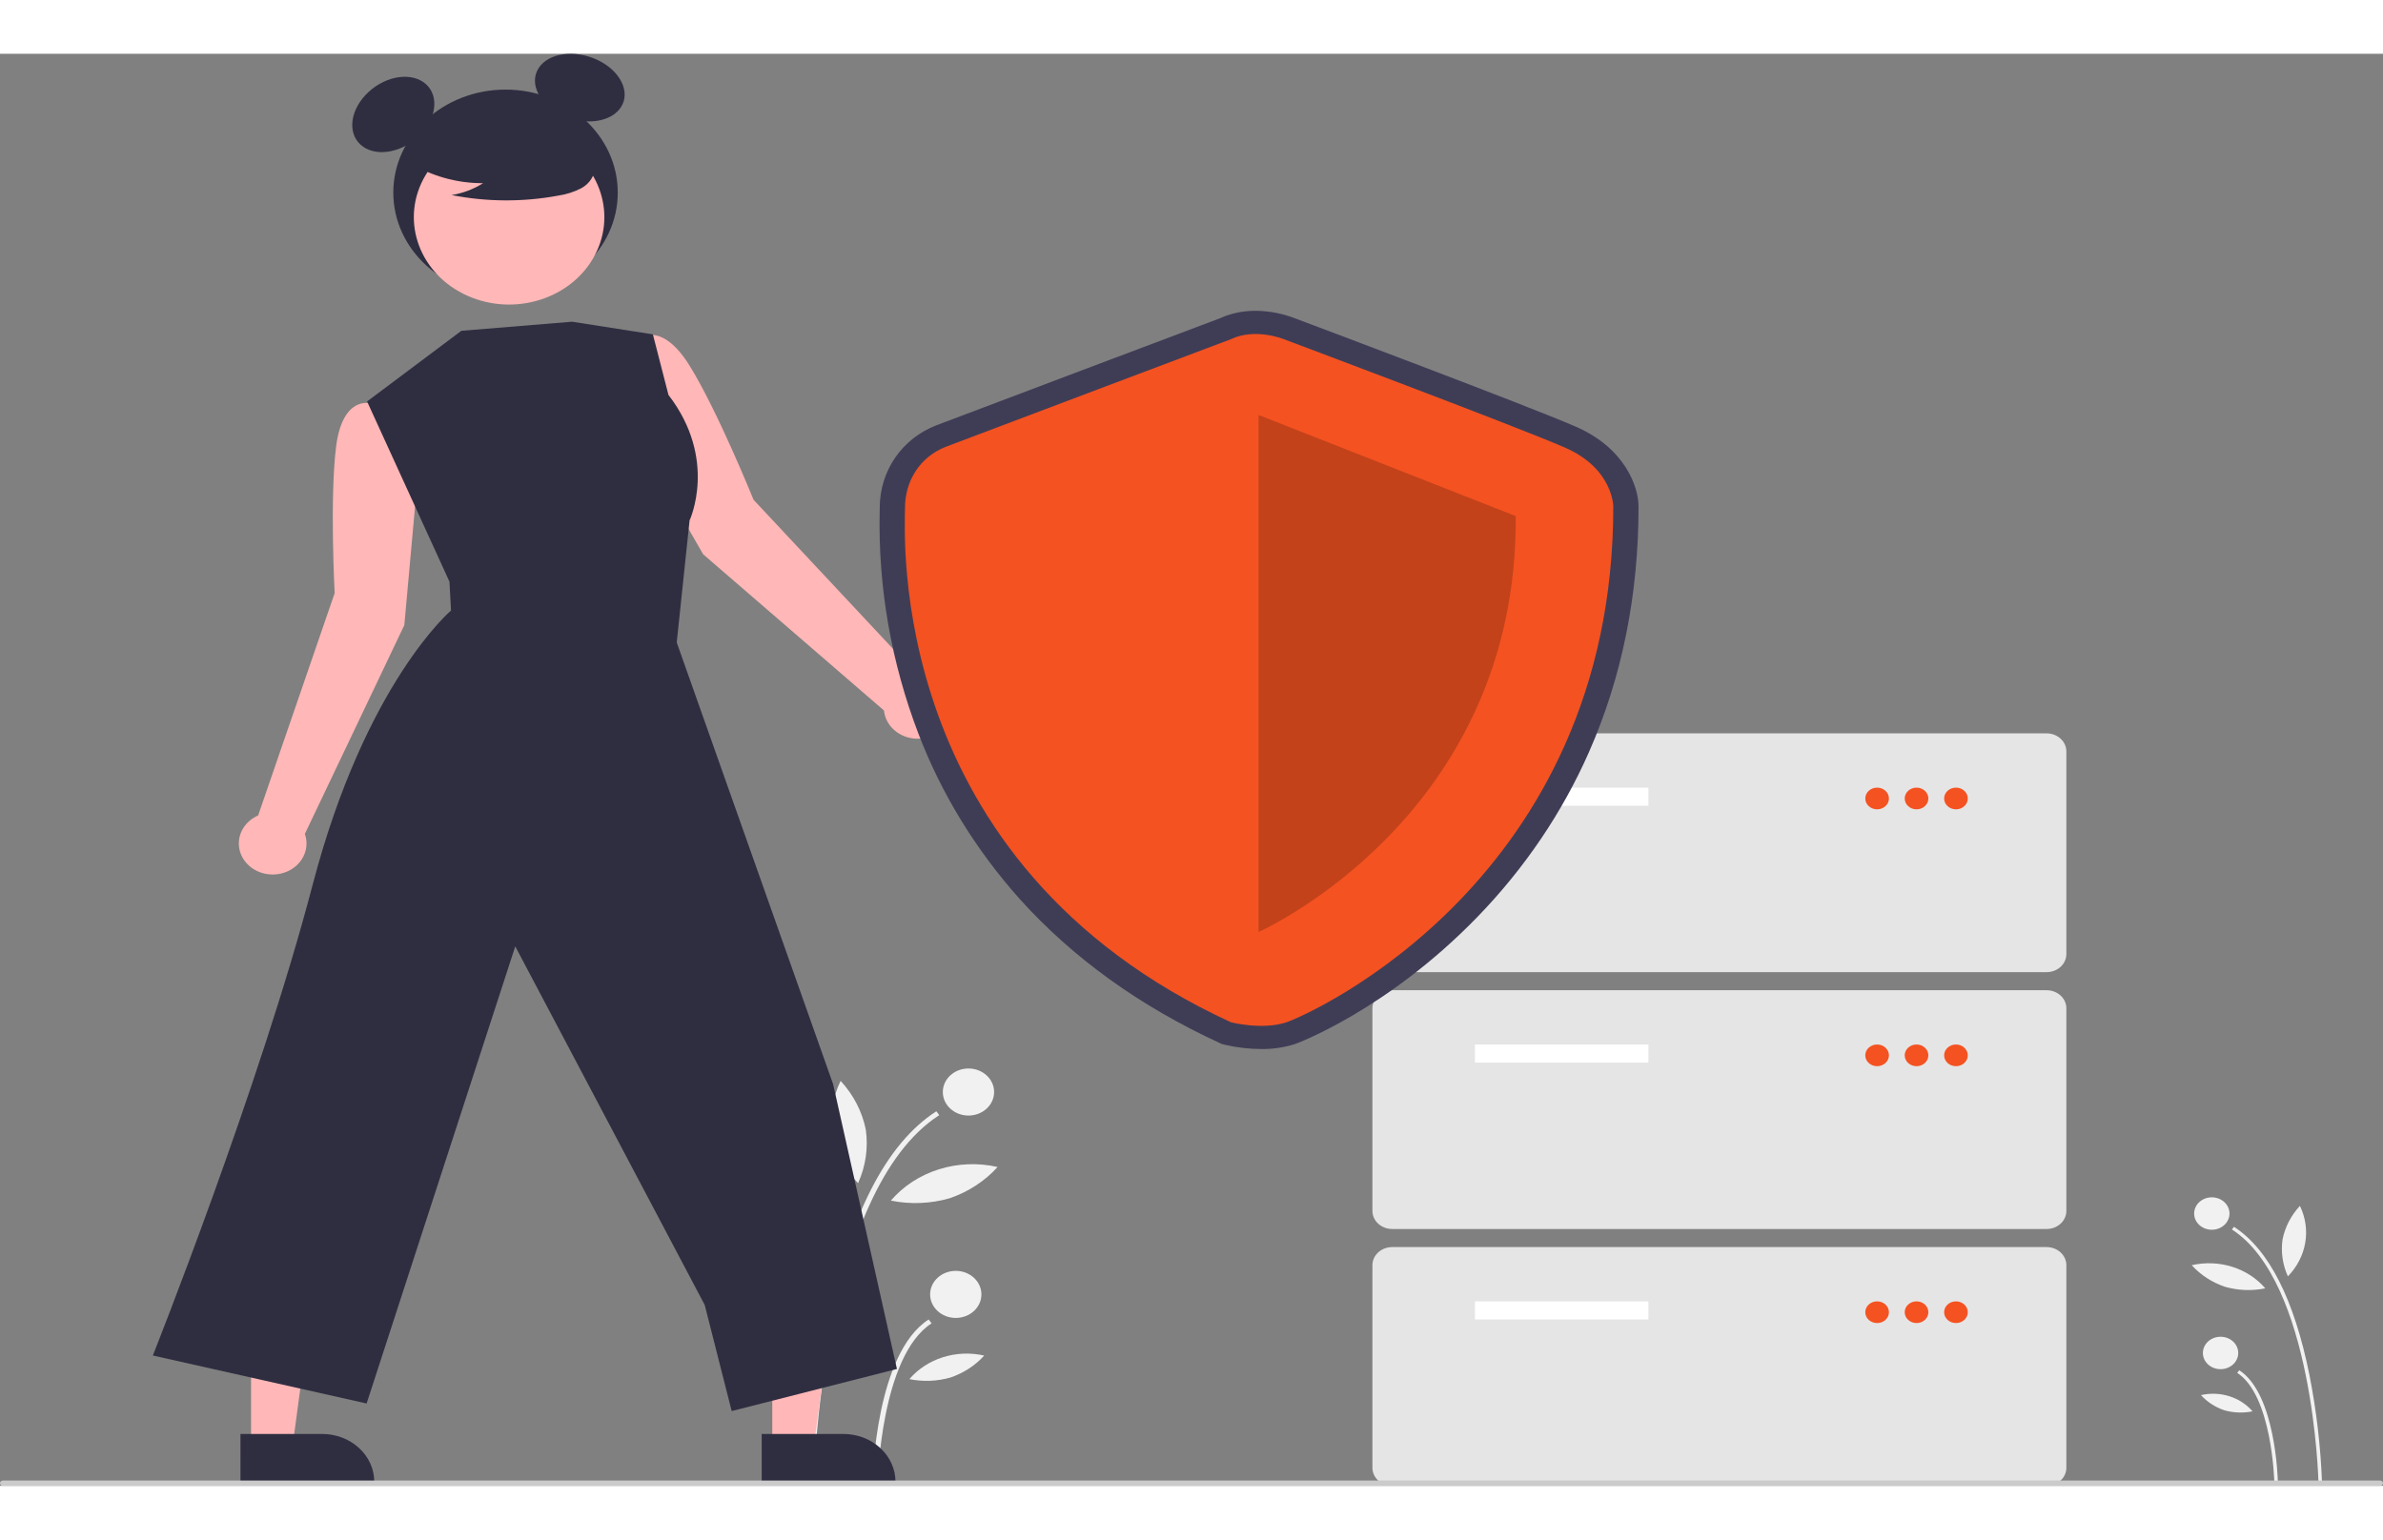 <svg width="800" height="517" viewBox="0 0 910 547" fill="none" xmlns="http://www.w3.org/2000/svg">
<rect x="0" y="0" width="910" height="547" fill="#808080" stroke="none"/>
<g clip-path="url(#clip0_205_46)">
<path d="M885.363 545.792L886.713 545.768C886.191 531.997 884.59 518.279 881.922 504.719C876.087 475.688 866.383 456.622 853.082 448.05L852.307 449.064C883.38 469.087 885.347 545.027 885.363 545.792Z" fill="#F1F1F1"/>
<path d="M868.495 545.496L869.844 545.471C869.815 544.1 868.972 511.775 855.106 502.841L854.331 503.854C867.637 512.428 868.488 545.166 868.495 545.496Z" fill="#F1F1F1"/>
<path d="M844.629 449.176C848.356 449.176 851.377 446.404 851.377 442.984C851.377 439.564 848.356 436.791 844.629 436.791C840.903 436.791 837.882 439.564 837.882 442.984C837.882 446.404 840.903 449.176 844.629 449.176Z" fill="#F1F1F1"/>
<path d="M847.971 502.432C851.697 502.432 854.718 499.659 854.718 496.239C854.718 492.819 851.697 490.047 847.971 490.047C844.244 490.047 841.223 492.819 841.223 496.239C841.223 499.659 844.244 502.432 847.971 502.432Z" fill="#F1F1F1"/>
<path d="M871.64 452.888C870.963 457.665 871.666 462.521 873.677 466.971C877.189 463.368 879.491 458.91 880.306 454.134C881.121 449.357 880.413 444.467 878.269 440.051C874.873 443.724 872.587 448.15 871.64 452.888Z" fill="#F1F1F1"/>
<path d="M849.584 470.942C854.592 472.385 859.924 472.597 865.048 471.555C861.795 467.753 857.413 464.896 852.43 463.327C847.448 461.759 842.077 461.546 836.966 462.714C840.314 466.424 844.666 469.261 849.584 470.942Z" fill="#F1F1F1"/>
<path d="M849.335 518.105C852.845 519.117 856.582 519.265 860.174 518.535C857.894 515.87 854.822 513.867 851.33 512.768C847.837 511.668 844.073 511.519 840.49 512.338C842.838 514.938 845.887 516.927 849.335 518.105Z" fill="#F1F1F1"/>
<path d="M310.706 545.792L308.748 545.757C309.505 525.769 311.829 505.858 315.701 486.176C324.171 444.038 338.255 416.364 357.562 403.923L358.687 405.394C313.585 434.457 310.729 544.681 310.706 545.792Z" fill="#F1F1F1"/>
<path d="M335.191 545.362L333.232 545.327C333.274 543.336 334.498 496.418 354.624 483.45L355.749 484.921C336.435 497.366 335.2 544.883 335.191 545.362Z" fill="#F1F1F1"/>
<path d="M369.83 405.558C375.239 405.558 379.624 401.533 379.624 396.569C379.624 391.605 375.239 387.581 369.83 387.581C364.421 387.581 360.037 391.605 360.037 396.569C360.037 401.533 364.421 405.558 369.83 405.558Z" fill="#F1F1F1"/>
<path d="M364.98 482.857C370.389 482.857 374.774 478.832 374.774 473.868C374.774 468.904 370.389 464.88 364.98 464.88C359.571 464.88 355.187 468.904 355.187 473.868C355.187 478.832 359.571 482.857 364.98 482.857Z" fill="#F1F1F1"/>
<path d="M330.626 410.946C331.607 417.879 330.588 424.927 327.669 431.385C322.571 426.156 319.23 419.685 318.047 412.753C316.864 405.821 317.891 398.722 321.004 392.313C325.933 397.644 329.251 404.069 330.626 410.946Z" fill="#F1F1F1"/>
<path d="M362.638 437.15C355.37 439.245 347.63 439.552 340.192 438.039C344.915 432.521 351.275 428.374 358.507 426.097C365.739 423.821 373.534 423.512 380.953 425.208C376.093 430.592 369.777 434.71 362.638 437.15Z" fill="#F1F1F1"/>
<path d="M363 505.605C357.906 507.074 352.48 507.289 347.267 506.229C350.577 502.361 355.035 499.454 360.104 497.858C365.174 496.263 370.637 496.046 375.837 497.235C372.431 501.009 368.004 503.895 363 505.605Z" fill="#F1F1F1"/>
<path d="M159.392 163.022L154.68 136.564L141.374 133.511C141.374 133.511 130.814 130.526 128.345 150.047C125.877 169.569 127.791 206.017 127.791 206.017L98.577 290.919C96.334 291.898 94.446 293.449 93.138 295.386C91.83 297.324 91.159 299.567 91.204 301.846C91.249 304.125 92.009 306.344 93.393 308.237C94.777 310.129 96.725 311.616 99.006 312.519C101.286 313.422 103.802 313.702 106.252 313.327C108.701 312.951 110.981 311.936 112.818 310.402C114.656 308.868 115.972 306.881 116.611 304.678C117.249 302.475 117.182 300.15 116.418 297.982L154.403 218.229L159.392 163.022Z" fill="#FFB7B7"/>
<path d="M240.304 142.201L233.319 116.169L244.25 108.567C244.25 108.567 252.685 102.016 263.307 119.08C273.929 136.145 287.762 170.356 287.762 170.356L350.953 237.913C353.434 238.004 355.834 238.75 357.866 240.061C359.898 241.372 361.475 243.193 362.408 245.305C363.342 247.417 363.592 249.731 363.129 251.971C362.667 254.21 361.51 256.28 359.799 257.932C358.088 259.584 355.894 260.749 353.481 261.286C351.067 261.823 348.536 261.711 346.19 260.962C343.844 260.214 341.783 258.861 340.254 257.065C338.724 255.269 337.791 253.107 337.566 250.837L268.512 191.176L240.304 142.201Z" fill="#FFB7B7"/>
<path d="M294.911 531.928L310.757 531.927L318.296 475.833L294.908 475.834L294.911 531.928Z" fill="#FFB7B7"/>
<path d="M290.869 527.179L322.076 527.178H322.077C327.351 527.178 332.409 529.101 336.139 532.524C339.868 535.947 341.964 540.589 341.964 545.43V546.023L290.87 546.024L290.869 527.179Z" fill="#2F2E41"/>
<path d="M95.865 531.928L111.711 531.927L119.25 475.833L95.862 475.834L95.865 531.928Z" fill="#FFB7B7"/>
<path d="M91.823 527.179L123.029 527.178H123.03C128.305 527.178 133.363 529.101 137.092 532.524C140.822 535.947 142.917 540.589 142.918 545.43V546.023L91.824 546.024L91.823 527.179Z" fill="#2F2E41"/>
<path d="M193.05 92.346C216.72 92.346 235.908 74.736 235.908 53.013C235.908 31.29 216.72 13.679 193.05 13.679C169.381 13.679 150.192 31.29 150.192 53.013C150.192 74.736 169.381 92.346 193.05 92.346Z" fill="#2F2E41"/>
<path d="M159.597 31.805C166.523 25.449 167.926 16.432 162.732 11.665C157.538 6.898 147.713 8.186 140.787 14.542C133.861 20.898 132.458 29.915 137.652 34.682C142.846 39.449 152.671 38.161 159.597 31.805Z" fill="#2F2E41"/>
<path d="M237.719 19.314C240.605 13.115 235.642 5.226 226.635 1.695C217.628 -1.836 207.987 0.328 205.102 6.527C202.216 12.727 207.179 20.615 216.186 24.146C225.193 27.677 234.834 25.514 237.719 19.314Z" fill="#2F2E41"/>
<path d="M226.325 78.414C235.96 62.237 229.482 41.955 211.856 33.111C194.229 24.268 172.129 30.214 162.494 46.391C152.858 62.568 159.336 82.85 176.963 91.693C194.589 100.536 216.689 94.591 226.325 78.414Z" fill="#FFB7B7"/>
<path d="M156.19 41.405C164.502 46.663 174.367 49.461 184.462 49.424C180.861 51.715 176.762 53.263 172.446 53.961C185.868 56.603 199.739 56.675 213.192 54.171C216.183 53.731 219.068 52.821 221.722 51.482C223.045 50.804 224.197 49.879 225.104 48.765C226.011 47.652 226.653 46.376 226.987 45.02C227.881 40.333 223.902 36.075 219.766 33.205C213.434 28.878 206.134 25.897 198.393 24.477C190.651 23.058 182.663 23.235 175.006 24.996C170.006 26.182 164.997 28.186 161.749 31.872C158.502 35.557 157.54 41.238 160.634 45.033L156.19 41.405Z" fill="#2F2E41"/>
<path d="M176.18 105.812L140.179 132.795L171.635 201.629L172.235 212.642C172.235 212.642 139.581 240.273 119.377 317.46C99.172 394.647 58.365 497.21 58.365 497.21L140.002 515.539L196.762 340.934L269.117 477.917L279.41 518.433L342.516 502.355L318.161 393.626L258.427 224.852L263.332 178.227C263.332 178.227 274.263 154.954 255.274 130.315L249.317 107.163L218.485 102.339L176.18 105.812Z" fill="#2F2E41"/>
<path d="M781.558 350.777H531.615C529.619 350.775 527.706 350.046 526.294 348.751C524.883 347.456 524.089 345.699 524.087 343.868V266.484C524.089 264.652 524.883 262.896 526.294 261.601C527.706 260.305 529.619 259.577 531.615 259.574H781.558C783.554 259.577 785.468 260.305 786.879 261.6C788.291 262.896 789.085 264.652 789.087 266.484V343.868C789.085 345.699 788.291 347.456 786.879 348.751C785.468 350.046 783.554 350.775 781.558 350.777Z" fill="#E5E5E5"/>
<path d="M629.485 280.302H563.235V287.212H629.485V280.302Z" fill="white"/>
<path d="M716.814 288.593C719.309 288.593 721.331 286.737 721.331 284.448C721.331 282.158 719.309 280.302 716.814 280.302C714.319 280.302 712.297 282.158 712.297 284.448C712.297 286.737 714.319 288.593 716.814 288.593Z" fill="#F45221"/>
<path d="M731.871 288.593C734.366 288.593 736.388 286.737 736.388 284.448C736.388 282.158 734.366 280.302 731.871 280.302C729.376 280.302 727.354 282.158 727.354 284.448C727.354 286.737 729.376 288.593 731.871 288.593Z" fill="#F45221"/>
<path d="M746.928 288.593C749.422 288.593 751.445 286.737 751.445 284.448C751.445 282.158 749.422 280.302 746.928 280.302C744.433 280.302 742.411 282.158 742.411 284.448C742.411 286.737 744.433 288.593 746.928 288.593Z" fill="#F45221"/>
<path d="M781.558 448.888H531.615C529.619 448.886 527.706 448.158 526.294 446.862C524.883 445.567 524.089 443.811 524.087 441.979V364.595C524.089 362.764 524.883 361.007 526.294 359.712C527.706 358.417 529.619 357.688 531.615 357.686H781.558C783.554 357.688 785.468 358.417 786.879 359.712C788.291 361.007 789.085 362.764 789.087 364.595V441.979C789.085 443.811 788.291 445.567 786.879 446.862C785.468 448.158 783.554 448.886 781.558 448.888Z" fill="#E5E5E5"/>
<path d="M629.485 378.414H563.235V385.323H629.485V378.414Z" fill="white"/>
<path d="M716.814 386.705C719.309 386.705 721.331 384.849 721.331 382.559C721.331 380.27 719.309 378.414 716.814 378.414C714.319 378.414 712.297 380.27 712.297 382.559C712.297 384.849 714.319 386.705 716.814 386.705Z" fill="#F45221"/>
<path d="M731.871 386.705C734.366 386.705 736.388 384.849 736.388 382.559C736.388 380.27 734.366 378.414 731.871 378.414C729.376 378.414 727.354 380.27 727.354 382.559C727.354 384.849 729.376 386.705 731.871 386.705Z" fill="#F45221"/>
<path d="M746.928 386.705C749.422 386.705 751.445 384.849 751.445 382.559C751.445 380.27 749.422 378.414 746.928 378.414C744.433 378.414 742.411 380.27 742.411 382.559C742.411 384.849 744.433 386.705 746.928 386.705Z" fill="#F45221"/>
<path d="M781.558 547H531.615C529.619 546.998 527.706 546.269 526.294 544.974C524.883 543.679 524.089 541.923 524.087 540.091V462.707C524.089 460.875 524.883 459.119 526.294 457.824C527.706 456.528 529.619 455.8 531.615 455.798H781.558C783.554 455.8 785.468 456.528 786.879 457.824C788.291 459.119 789.085 460.875 789.087 462.707V540.091C789.085 541.923 788.291 543.679 786.879 544.974C785.468 546.269 783.554 546.998 781.558 547Z" fill="#E5E5E5"/>
<path d="M629.485 476.526H563.235V483.435H629.485V476.526Z" fill="white"/>
<path d="M716.814 484.817C719.309 484.817 721.331 482.961 721.331 480.671C721.331 478.382 719.309 476.526 716.814 476.526C714.319 476.526 712.297 478.382 712.297 480.671C712.297 482.961 714.319 484.817 716.814 484.817Z" fill="#F45221"/>
<path d="M731.871 484.817C734.366 484.817 736.388 482.961 736.388 480.671C736.388 478.382 734.366 476.526 731.871 476.526C729.376 476.526 727.354 478.382 727.354 480.671C727.354 482.961 729.376 484.817 731.871 484.817Z" fill="#F45221"/>
<path d="M746.928 484.817C749.422 484.817 751.445 482.961 751.445 480.671C751.445 478.382 749.422 476.526 746.928 476.526C744.433 476.526 742.411 478.382 742.411 480.671C742.411 482.961 744.433 484.817 746.928 484.817Z" fill="#F45221"/>
<path d="M481.628 380.145C476.867 380.13 472.127 379.568 467.519 378.47L466.611 378.239L465.769 377.852C435.31 363.836 409.613 345.324 389.392 322.828C372.654 304.097 359.604 282.83 350.829 259.983C340.336 232.63 335.288 203.767 335.925 174.774C335.938 174.166 335.949 173.696 335.949 173.372C335.949 159.278 344.473 146.912 357.665 141.867C367.762 138.006 459.434 103.449 466.058 100.953C478.532 95.216 491.839 100.004 493.969 100.841C498.745 102.634 583.491 134.445 601.804 142.448C620.678 150.697 625.714 165.514 625.714 172.97C625.714 206.721 619.344 238.265 606.783 266.724C596.638 289.76 582.259 311.027 564.274 329.598C529.573 365.437 494.862 378.143 494.527 378.255C490.379 379.565 486.014 380.204 481.628 380.145ZM473.465 361.588C476.474 362.207 483.403 363.136 487.918 361.624C493.655 359.704 522.707 345.878 549.855 317.839C587.365 279.099 606.397 230.4 606.425 173.094C606.358 171.933 605.46 163.653 593.511 158.431C575.553 150.583 487.468 117.527 486.58 117.194L486.337 117.099C484.491 116.389 478.616 114.894 474.566 116.841L473.755 117.188C472.773 117.558 375.462 154.239 365.084 158.208C357.824 160.984 355.237 167.861 355.237 173.372C355.237 173.775 355.226 174.36 355.21 175.118C354.381 214.329 364.267 310.814 473.465 361.588Z" fill="#3F3D56"/>
<path d="M470.091 109.001C470.091 109.001 371.896 146.014 361.375 150.037C350.854 154.061 345.593 163.716 345.593 173.372C345.593 183.028 337.703 309.022 470.091 369.939C470.091 369.939 482.107 372.991 491.223 369.939C500.339 366.888 616.07 315.391 616.07 172.97C616.07 172.97 616.07 158.486 597.658 150.44C579.246 142.393 490.229 109.001 490.229 109.001C490.229 109.001 479.297 104.575 470.091 109.001Z" fill="#F45221"/>
<path opacity="0.2" d="M480.612 137.968V335.422C480.612 335.422 579.685 291.654 578.808 176.591L480.612 137.968Z" fill="black"/>
<path d="M908.898 547H1.102C0.81 547 0.529 546.893 0.323 546.704C0.116 546.514 0 546.257 0 545.989C0 545.721 0.116 545.464 0.323 545.274C0.529 545.084 0.81 544.978 1.102 544.978H908.898C909.19 544.978 909.471 545.084 909.677 545.274C909.884 545.464 910 545.721 910 545.989C910 546.257 909.884 546.514 909.677 546.704C909.471 546.893 909.19 547 908.898 547Z" fill="#CBCBCB"/>
</g>
<defs>
<clipPath id="clip0_205_46">
<rect width="910" height="547" fill="white"/>
</clipPath>
</defs>
</svg>
